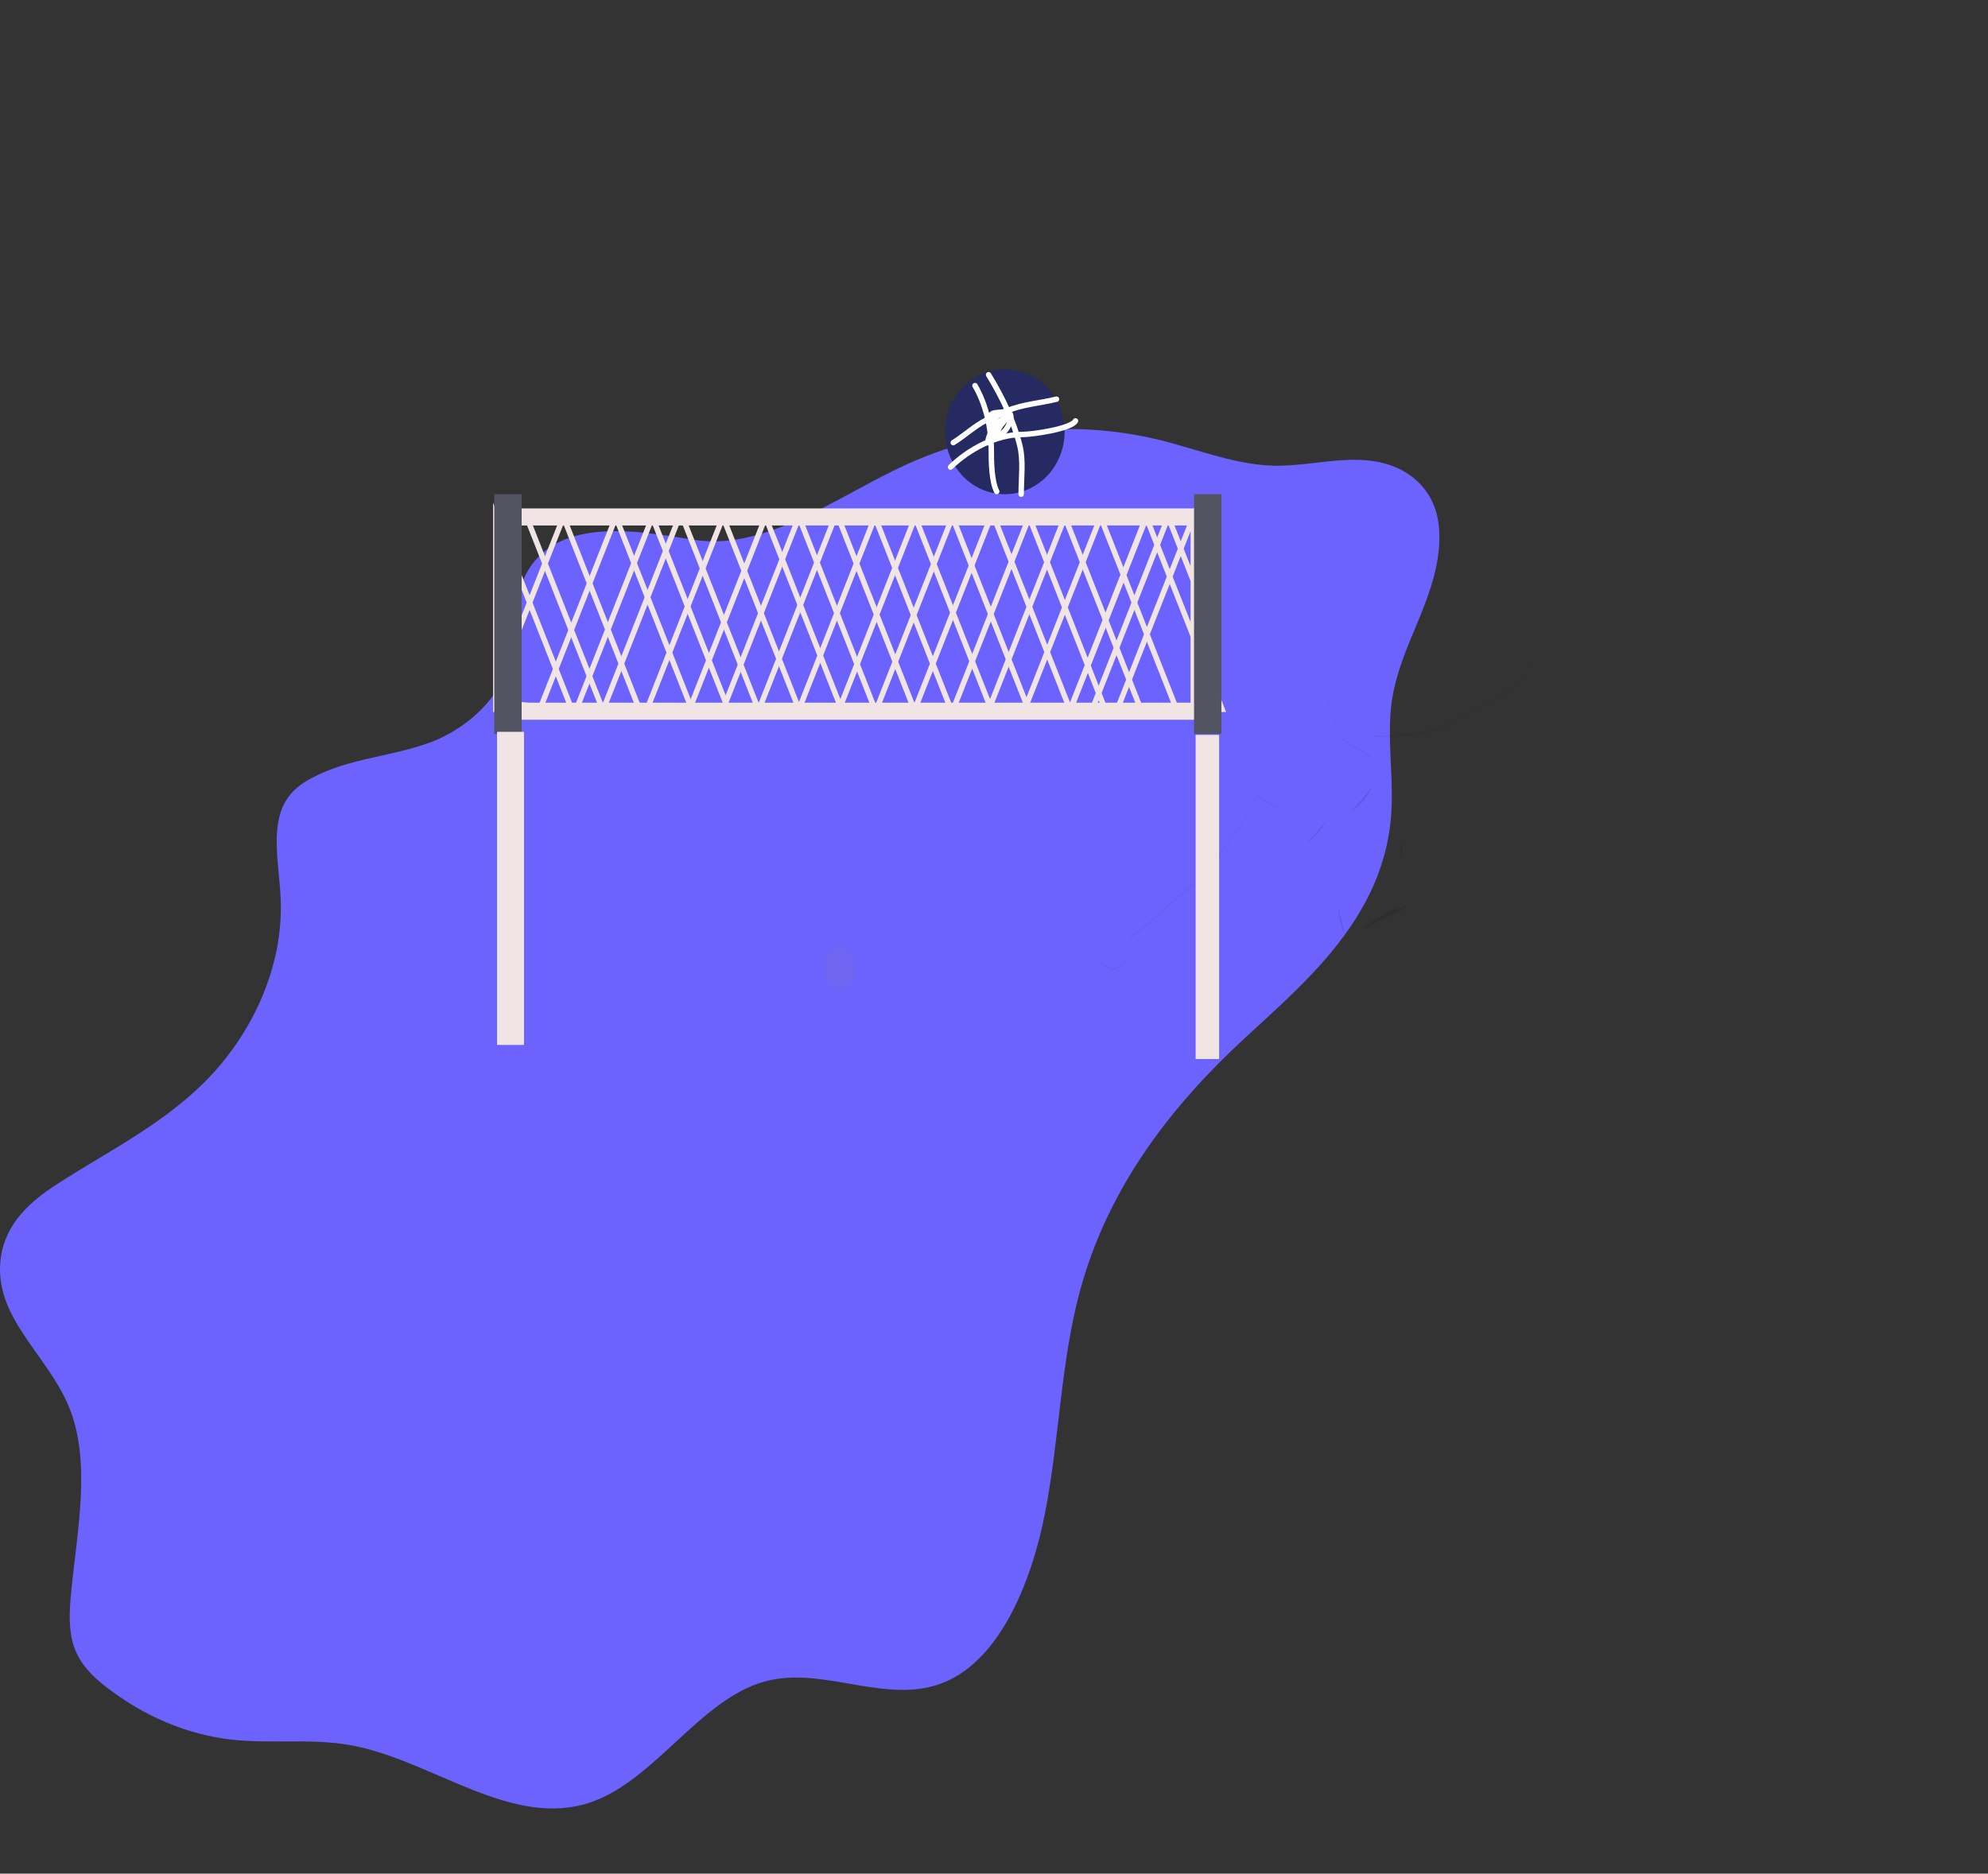 <svg width="366" height="345" viewBox="0 0 366 345" fill="none" xmlns="http://www.w3.org/2000/svg">
<rect x="0" y="0" width="366" height="345" fill="#333333" stroke="none"/>
<g id="undraw_grand_slam_0q5r 1" clip-path="url(#clip0)">
<path id="Vector" d="M264.905 101C264.013 111.05 257.753 119.008 256.268 128.934C256.079 130.236 255.961 131.555 255.918 132.88C255.704 138.58 256.556 144.399 256.117 150.109C255.299 160.817 250.387 169.185 244.152 176.437C239.435 181.909 233.96 186.723 228.924 191.381C216.103 203.249 204.078 218.234 198.811 237.749C195.301 250.762 195.033 264.904 192.456 278.296C189.879 291.688 184.011 305.391 174.092 309.661C163.447 314.246 151.717 306.602 140.762 309.623C129.006 312.866 120.669 327.589 109.068 331.748C94.33 337.032 79.642 324.048 64.512 321.342C57.248 320.042 49.853 321.145 42.55 320.312C34.426 319.373 26.56 316.06 19.517 310.611C17.118 308.745 14.693 306.453 13.577 303.064C12.617 300.135 12.764 296.797 13.059 293.627C14.162 281.863 16.955 269.076 12.562 258.736C8.51 249.198 -1.31 242.375 0.146 231.606C1.024 225.127 5.823 221.079 10.29 218.177C19.484 212.19 29.277 207.503 37.495 199.418C43.373 193.625 48.435 185.543 50.594 176.453C51.477 172.821 51.839 169.001 51.662 165.192C51.36 159.183 49.791 152.436 52.526 147.626C53.711 145.54 55.527 144.259 57.353 143.279C64.239 139.591 71.888 139.378 79.047 136.759C81.501 135.865 83.859 134.561 86.065 132.876C90.431 129.525 93.946 124.588 94.795 118.143C95.292 114.366 94.851 110.242 96.273 106.904C98.673 101.245 103.416 98.879 108.713 98.11C115.27 97.156 122.696 98.647 127.667 99.381L128.164 99.451C134.548 100.332 140.88 98.459 147.101 95.636C153.819 92.612 160.385 88.498 166.775 85.573C167.374 85.298 167.973 85.034 168.569 84.782C173.233 82.812 178.008 81.34 182.849 80.378C189.677 79.016 196.597 78.662 203.483 79.323C206.975 79.656 210.45 80.255 213.89 81.116C214.901 81.37 215.911 81.642 216.918 81.933C222.777 83.596 228.605 85.627 234.581 85.748C235.011 85.748 235.443 85.748 235.872 85.748C243 85.586 250.289 83.186 257.053 86.085C260.14 87.411 263.077 90.018 264.315 93.973C265.004 96.177 265.114 98.634 264.905 101Z" fill="#6C63FF"/>
<path id="Vector_2" opacity="0.05" d="M279.652 126.021L264.86 134.226C264.86 134.226 253.679 136.199 252.632 135.137L252.4 139.235L246.81 135.746L244.364 128.309L243.599 126.12H243.49L244.364 128.625L246.81 136.061L252.4 139.55L252.632 135.452C253.679 136.514 264.86 134.541 264.86 134.541L279.652 126.336C280.507 125.718 282.903 121.374 282.82 118.308C282.744 121.339 280.48 125.429 279.652 126.021Z" fill="black"/>
<path id="Vector_3" opacity="0.05" d="M231.319 146.36C231.319 149.094 220.953 161.54 220.953 161.54L208.361 172.47C208.361 172.47 207.314 180.675 203.119 177.479C202.158 176.749 201.76 175.937 201.717 175.126C201.671 176.041 202.049 176.961 203.119 177.786C207.311 180.973 208.361 172.776 208.361 172.776L220.953 161.846C220.953 161.846 231.319 149.401 231.319 146.667L235.046 148.792L235.023 148.472L231.319 146.36Z" fill="black"/>
<path id="Vector_4" opacity="0.1" d="M246.293 166.925C246.293 166.925 246.641 170.721 247.575 171.934Z" fill="black"/>
<path id="Vector_5" opacity="0.1" d="M258.166 154.63C258.281 155.798 258.074 156.981 257.583 157.968Z" fill="black"/>
<path id="Vector_6" opacity="0.1" d="M252.589 144.918C252.589 144.918 251.542 147.652 248.745 149.47Z" fill="black"/>
<path id="Vector_7" opacity="0.1" d="M250.478 171.33C250.478 171.33 255.369 166.929 259.329 166.929Z" fill="black"/>
<path id="Vector_8" opacity="0.1" d="M240.461 155.39C240.461 155.39 243.258 153.115 244.073 151.292Z" fill="black"/>
<path id="Vector_9" d="M154.62 174.439C153.837 174.439 153.086 174.844 152.532 175.566C151.978 176.288 151.667 177.266 151.667 178.287C151.662 178.413 151.662 178.54 151.667 178.667C151.667 178.736 151.674 178.805 151.687 178.874V178.93C151.802 179.818 152.154 180.624 152.681 181.206L152.778 181.31C153.148 181.688 153.582 181.946 154.045 182.062C154.507 182.177 154.984 182.146 155.436 181.973C155.887 181.799 156.3 181.487 156.641 181.063C156.981 180.639 157.238 180.115 157.392 179.535C157.545 178.955 157.59 178.335 157.522 177.728C157.454 177.121 157.275 176.544 157.002 176.044C156.728 175.545 156.366 175.139 155.947 174.859C155.528 174.579 155.064 174.433 154.593 174.435L154.62 174.439Z" fill="url(#paint0_linear)"/>
<ellipse id="Ellipse 1" cx="185" cy="79.5" rx="11" ry="11.5" fill="#252A62"/>
<g id="net">
<g id="net_2">
<path id="Vector_10" d="M113.381 95.186L120.372 112.899L127.364 130.611H113.381H99.397L106.388 112.899L113.381 95.186Z" stroke="#F0E4E4" stroke-miterlimit="10"/>
<path id="Vector_11" d="M91.28 95.186L98.271 112.899L105.263 130.611H91.28V95.186Z" stroke="#F0E4E4" stroke-miterlimit="10"/>
<path id="Vector_12" d="M103.729 95.186L110.72 112.899L117.713 130.611H103.729L92.539 129.389L93.311 121.579L96.736 112.899L103.729 95.186Z" stroke="#F0E4E4" stroke-miterlimit="10"/>
<path id="Vector_13" d="M120.095 95.186L127.086 112.899L134.079 130.611H120.095H106.111L113.102 112.899L120.095 95.186Z" stroke="#F0E4E4" stroke-miterlimit="10"/>
<path id="Vector_14" d="M133.104 95.186L140.095 112.899L147.087 130.611H133.104H119.12L126.111 112.899L133.104 95.186Z" stroke="#F0E4E4" stroke-miterlimit="10"/>
<path id="Vector_15" d="M147.092 95.186L154.083 112.899L161.075 130.611H147.092H133.108L140.099 112.899L147.092 95.186Z" stroke="#F0E4E4" stroke-miterlimit="10"/>
<path id="Vector_16" d="M161.079 95.186L168.071 112.899L175.063 130.611H161.079H147.096L154.087 112.899L161.079 95.186Z" stroke="#F0E4E4" stroke-miterlimit="10"/>
<path id="Vector_17" d="M175.347 95.186L182.338 112.899L189.331 130.611H175.347H161.363L168.355 112.899L175.347 95.186Z" stroke="#F0E4E4" stroke-miterlimit="10"/>
<path id="Vector_18" d="M189.475 95.186L196.466 112.899L203.459 130.611H189.475H175.491L182.482 112.899L189.475 95.186Z" stroke="#F0E4E4" stroke-miterlimit="10"/>
<path id="Vector_19" d="M202.624 95.186L209.615 112.899L216.607 130.611H202.624H188.64L195.631 112.899L202.624 95.186Z" stroke="#F0E4E4" stroke-miterlimit="10"/>
<path id="Vector_20" d="M211.016 95.186L218.007 112.899L225 130.611H211.016H197.033L204.024 112.899L211.016 95.186Z" stroke="#F0E4E4" stroke-miterlimit="10"/>
<path id="Vector_21" d="M215.073 95.186L222.064 112.899L223.605 116.801V130.611H215.073H201.089L208.08 112.899L215.073 95.186Z" stroke="#F0E4E4" stroke-miterlimit="10"/>
<path id="Vector_22" d="M219.689 95.186V130.611H205.705L212.696 112.899L219.689 95.186Z" stroke="#F0E4E4" stroke-miterlimit="10"/>
<path id="Vector_23" d="M140.937 95.186L147.928 112.899L154.921 130.611H140.937H126.953L133.944 112.899L140.937 95.186Z" stroke="#F0E4E4" stroke-miterlimit="10"/>
<path id="Vector_24" d="M168.493 95.186L175.484 112.899L182.477 130.611H168.493H154.509L161.5 112.899L168.493 95.186Z" stroke="#F0E4E4" stroke-miterlimit="10"/>
<path id="Vector_25" d="M196.049 95.186L203.04 112.899L210.033 130.611H196.049H182.066L189.057 112.899L196.049 95.186Z" stroke="#F0E4E4" stroke-miterlimit="10"/>
<path id="Vector_26" d="M197.028 130.785L190.036 113.074L183.045 95.361H197.028H211.012L204.02 113.074L197.028 130.785Z" stroke="#F0E4E4" stroke-miterlimit="10"/>
<path id="Vector_27" d="M168.353 130.785L161.361 113.074L154.369 95.361H168.353H182.337L175.344 113.074L168.353 130.785Z" stroke="#F0E4E4" stroke-miterlimit="10"/>
<path id="Vector_28" d="M139.678 130.785L132.685 113.074L125.694 95.361H139.678H153.662L146.669 113.074L139.678 130.785Z" stroke="#F0E4E4" stroke-miterlimit="10"/>
<path id="Vector_29" d="M111.003 130.785L104.01 113.074L97.019 95.361H111.003H124.986L117.994 113.074L111.003 130.785Z" stroke="#F0E4E4" stroke-miterlimit="10"/>
<path id="Vector_30" d="M222.347 93.618H95.056V96.758H222.347V93.618Z" fill="#F0E4E4"/>
<path id="Vector_31" d="M222.347 129.389H95.056V132.53H222.347V129.389Z" fill="#F0E4E4"/>
<path id="Vector_32" d="M96.036 91H91V135.148H96.036V91Z" fill="#535461"/>
<path id="Vector_33" d="M224.864 91H219.829V135.148H224.864V91Z" fill="#535461"/>
</g>
<g id="Rectangle 1">
<rect x="91.557" y="134.799" width="4.875" height="57.584" fill="#F0E4E4"/>
<rect x="91.557" y="134.799" width="4.875" height="57.584" fill="#F0E4E4"/>
<rect x="91.557" y="134.799" width="4.875" height="57.584" fill="#F0E4E4"/>
</g>
<rect id="Rectangle 2" x="220.125" y="135.322" width="4.318" height="59.678" fill="#F0E4E4"/>
</g>
<path id="Vector 6" d="M179.5 71C181.495 74.408 182.5 78.78 182.5 82.75C182.5 84.938 182.531 88.562 183.5 90.5" stroke="white" stroke-linecap="round"/>
<path id="Vector 7" d="M182 69C184.473 73.056 186.587 77.375 187.75 82.028C188.442 84.797 188 88.154 188 91" stroke="white" stroke-linecap="round"/>
<path id="Vector 8" d="M175.5 81.5C177.692 80.13 179.275 78.56 181.5 77.389C182.124 77.06 182.333 76.144 183.028 76.028C183.93 75.877 184.629 75.978 185.5 75.611C188.286 74.438 191.57 74.233 194.5 73.5" stroke="white" stroke-linecap="round"/>
<path id="Vector 9" d="M175 86C178.386 82.717 183.392 80 188.25 80C190.067 80 197.273 78.954 198 77.5" stroke="white" stroke-linecap="round"/>
<path id="Vector 10" d="M183 78C182.815 78.473 181.243 82.294 182.111 81.389C183.131 80.325 183.47 79.653 184.111 78.5C184.353 78.066 186.436 76.069 184.111 77.5C182.716 78.359 183.391 77.188 183.5 78.611C183.769 82.108 186.952 77.292 185.889 76.111C185.328 75.488 180.077 77.385 184 80" stroke="white" stroke-linecap="round"/>
</g>
<defs>
<linearGradient id="paint0_linear" x1="3180.7" y1="3808.99" x2="3180.7" y2="3671.93" gradientUnits="userSpaceOnUse">
<stop stop-color="#808080" stop-opacity="0.25"/>
<stop offset="0.54" stop-color="#808080" stop-opacity="0.12"/>
<stop offset="1" stop-color="#808080" stop-opacity="0.1"/>
</linearGradient>
<clipPath id="clip0">
<rect width="366" height="345" fill="white"/>
</clipPath>
</defs>
</svg>
